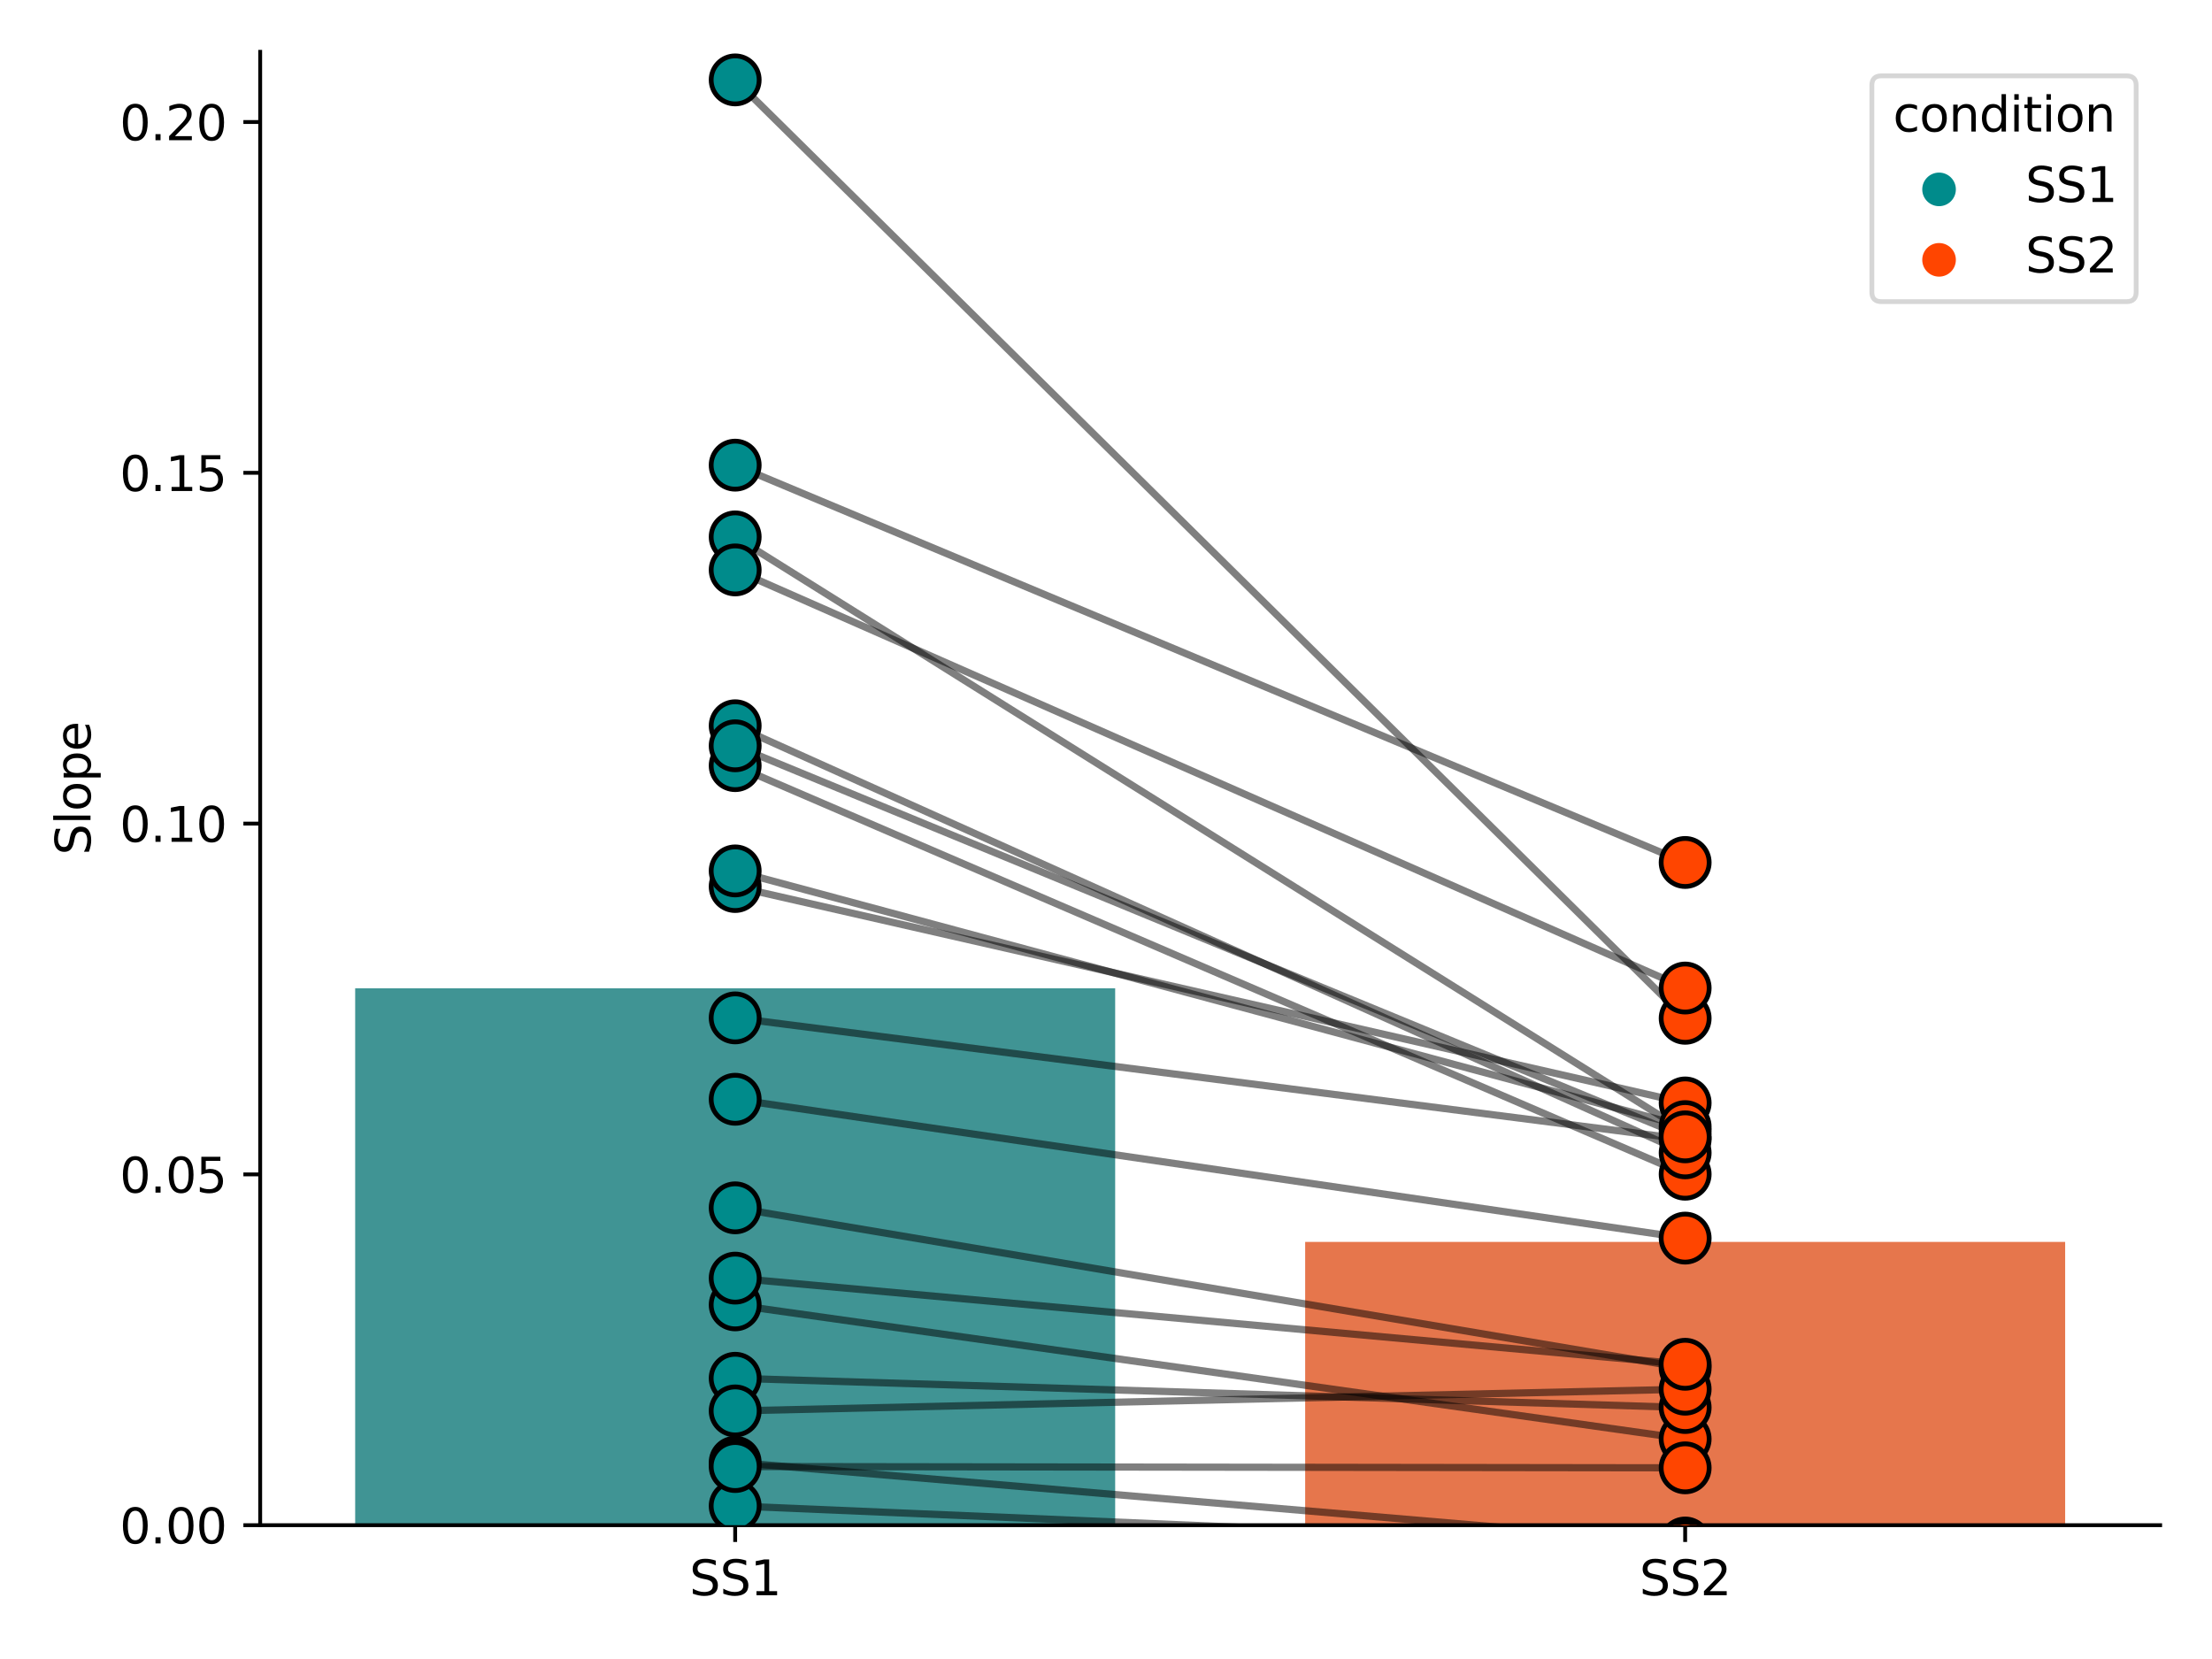 <?xml version="1.0" encoding="utf-8" standalone="no"?>
<!DOCTYPE svg PUBLIC "-//W3C//DTD SVG 1.1//EN"
  "http://www.w3.org/Graphics/SVG/1.1/DTD/svg11.dtd">
<svg xmlns:xlink="http://www.w3.org/1999/xlink" width="460.8pt" height="345.6pt" viewBox="0 0 460.8 345.6" xmlns="http://www.w3.org/2000/svg" version="1.1">
 <defs>
  <style type="text/css">*{stroke-linejoin: round; stroke-linecap: butt}</style>
 </defs>
 <g id="figure_1">
  <g id="patch_1">
   <path d="M 0 345.6 
L 460.8 345.6 
L 460.8 0 
L 0 0 
z
" style="fill: #ffffff"/>
  </g>
  <g id="axes_1">
   <g id="patch_2">
    <path d="M 54.2 317.72 
L 450 317.72 
L 450 10.8 
L 54.2 10.8 
z
" style="fill: #ffffff"/>
   </g>
   <g id="patch_3">
    <path d="M 73.99 317.72 
L 232.31 317.72 
L 232.31 205.888 
L 73.99 205.888 
z
" clip-path="url(#p662beac5e2)" style="fill: #117a7a; opacity: 0.8"/>
   </g>
   <g id="patch_4">
    <path d="M 271.89 317.72 
L 430.21 317.72 
L 430.21 258.708 
L 271.89 258.708 
z
" clip-path="url(#p662beac5e2)" style="fill: #df5420; opacity: 0.8"/>
   </g>
   <g id="PathCollection_1"/>
   <g id="PathCollection_2"/>
   <g id="matplotlib.axis_1">
    <g id="xtick_1">
     <g id="line2d_1">
      <defs>
       <path id="ma2b8db88aa" d="M 0 0 
L 0 3.5 
" style="stroke: #000000; stroke-width: 0.8"/>
      </defs>
      <g>
       <use xlink:href="#ma2b8db88aa" x="153.15" y="317.72" style="stroke: #000000; stroke-width: 0.8"/>
      </g>
     </g>
     <g id="text_1">
      <!-- SS1 -->
      <g transform="translate(143.62 332.318) scale(0.1 -0.1)">
       <defs>
        <path id="DejaVuSans-53" d="M 3425 4513 
L 3425 3897 
Q 3066 4069 2747 4153 
Q 2428 4238 2131 4238 
Q 1616 4238 1336 4038 
Q 1056 3838 1056 3469 
Q 1056 3159 1242 3001 
Q 1428 2844 1947 2747 
L 2328 2669 
Q 3034 2534 3370 2195 
Q 3706 1856 3706 1288 
Q 3706 609 3251 259 
Q 2797 -91 1919 -91 
Q 1588 -91 1214 -16 
Q 841 59 441 206 
L 441 856 
Q 825 641 1194 531 
Q 1563 422 1919 422 
Q 2459 422 2753 634 
Q 3047 847 3047 1241 
Q 3047 1584 2836 1778 
Q 2625 1972 2144 2069 
L 1759 2144 
Q 1053 2284 737 2584 
Q 422 2884 422 3419 
Q 422 4038 858 4394 
Q 1294 4750 2059 4750 
Q 2388 4750 2728 4690 
Q 3069 4631 3425 4513 
z
" transform="scale(0.016)"/>
        <path id="DejaVuSans-31" d="M 794 531 
L 1825 531 
L 1825 4091 
L 703 3866 
L 703 4441 
L 1819 4666 
L 2450 4666 
L 2450 531 
L 3481 531 
L 3481 0 
L 794 0 
L 794 531 
z
" transform="scale(0.016)"/>
       </defs>
       <use xlink:href="#DejaVuSans-53"/>
       <use xlink:href="#DejaVuSans-53" x="63.477"/>
       <use xlink:href="#DejaVuSans-31" x="126.953"/>
      </g>
     </g>
    </g>
    <g id="xtick_2">
     <g id="line2d_2">
      <g>
       <use xlink:href="#ma2b8db88aa" x="351.05" y="317.72" style="stroke: #000000; stroke-width: 0.8"/>
      </g>
     </g>
     <g id="text_2">
      <!-- SS2 -->
      <g transform="translate(341.52 332.318) scale(0.1 -0.1)">
       <defs>
        <path id="DejaVuSans-32" d="M 1228 531 
L 3431 531 
L 3431 0 
L 469 0 
L 469 531 
Q 828 903 1448 1529 
Q 2069 2156 2228 2338 
Q 2531 2678 2651 2914 
Q 2772 3150 2772 3378 
Q 2772 3750 2511 3984 
Q 2250 4219 1831 4219 
Q 1534 4219 1204 4116 
Q 875 4013 500 3803 
L 500 4441 
Q 881 4594 1212 4672 
Q 1544 4750 1819 4750 
Q 2544 4750 2975 4387 
Q 3406 4025 3406 3419 
Q 3406 3131 3298 2873 
Q 3191 2616 2906 2266 
Q 2828 2175 2409 1742 
Q 1991 1309 1228 531 
z
" transform="scale(0.016)"/>
       </defs>
       <use xlink:href="#DejaVuSans-53"/>
       <use xlink:href="#DejaVuSans-53" x="63.477"/>
       <use xlink:href="#DejaVuSans-32" x="126.953"/>
      </g>
     </g>
    </g>
   </g>
   <g id="matplotlib.axis_2">
    <g id="ytick_1">
     <g id="line2d_3">
      <defs>
       <path id="m2989cbee57" d="M 0 0 
L -3.5 0 
" style="stroke: #000000; stroke-width: 0.8"/>
      </defs>
      <g>
       <use xlink:href="#m2989cbee57" x="54.2" y="317.72" style="stroke: #000000; stroke-width: 0.8"/>
      </g>
     </g>
     <g id="text_3">
      <!-- 0.00 -->
      <g transform="translate(24.934 321.519) scale(0.1 -0.1)">
       <defs>
        <path id="DejaVuSans-30" d="M 2034 4250 
Q 1547 4250 1301 3770 
Q 1056 3291 1056 2328 
Q 1056 1369 1301 889 
Q 1547 409 2034 409 
Q 2525 409 2770 889 
Q 3016 1369 3016 2328 
Q 3016 3291 2770 3770 
Q 2525 4250 2034 4250 
z
M 2034 4750 
Q 2819 4750 3233 4129 
Q 3647 3509 3647 2328 
Q 3647 1150 3233 529 
Q 2819 -91 2034 -91 
Q 1250 -91 836 529 
Q 422 1150 422 2328 
Q 422 3509 836 4129 
Q 1250 4750 2034 4750 
z
" transform="scale(0.016)"/>
        <path id="DejaVuSans-2e" d="M 684 794 
L 1344 794 
L 1344 0 
L 684 0 
L 684 794 
z
" transform="scale(0.016)"/>
       </defs>
       <use xlink:href="#DejaVuSans-30"/>
       <use xlink:href="#DejaVuSans-2e" x="63.623"/>
       <use xlink:href="#DejaVuSans-30" x="95.41"/>
       <use xlink:href="#DejaVuSans-30" x="159.033"/>
      </g>
     </g>
    </g>
    <g id="ytick_2">
     <g id="line2d_4">
      <g>
       <use xlink:href="#m2989cbee57" x="54.2" y="244.644" style="stroke: #000000; stroke-width: 0.8"/>
      </g>
     </g>
     <g id="text_4">
      <!-- 0.05 -->
      <g transform="translate(24.934 248.443) scale(0.1 -0.1)">
       <defs>
        <path id="DejaVuSans-35" d="M 691 4666 
L 3169 4666 
L 3169 4134 
L 1269 4134 
L 1269 2991 
Q 1406 3038 1543 3061 
Q 1681 3084 1819 3084 
Q 2600 3084 3056 2656 
Q 3513 2228 3513 1497 
Q 3513 744 3044 326 
Q 2575 -91 1722 -91 
Q 1428 -91 1123 -41 
Q 819 9 494 109 
L 494 744 
Q 775 591 1075 516 
Q 1375 441 1709 441 
Q 2250 441 2565 725 
Q 2881 1009 2881 1497 
Q 2881 1984 2565 2268 
Q 2250 2553 1709 2553 
Q 1456 2553 1204 2497 
Q 953 2441 691 2322 
L 691 4666 
z
" transform="scale(0.016)"/>
       </defs>
       <use xlink:href="#DejaVuSans-30"/>
       <use xlink:href="#DejaVuSans-2e" x="63.623"/>
       <use xlink:href="#DejaVuSans-30" x="95.41"/>
       <use xlink:href="#DejaVuSans-35" x="159.033"/>
      </g>
     </g>
    </g>
    <g id="ytick_3">
     <g id="line2d_5">
      <g>
       <use xlink:href="#m2989cbee57" x="54.2" y="171.568" style="stroke: #000000; stroke-width: 0.8"/>
      </g>
     </g>
     <g id="text_5">
      <!-- 0.10 -->
      <g transform="translate(24.934 175.367) scale(0.1 -0.1)">
       <use xlink:href="#DejaVuSans-30"/>
       <use xlink:href="#DejaVuSans-2e" x="63.623"/>
       <use xlink:href="#DejaVuSans-31" x="95.41"/>
       <use xlink:href="#DejaVuSans-30" x="159.033"/>
      </g>
     </g>
    </g>
    <g id="ytick_4">
     <g id="line2d_6">
      <g>
       <use xlink:href="#m2989cbee57" x="54.2" y="98.491" style="stroke: #000000; stroke-width: 0.8"/>
      </g>
     </g>
     <g id="text_6">
      <!-- 0.15 -->
      <g transform="translate(24.934 102.291) scale(0.1 -0.1)">
       <use xlink:href="#DejaVuSans-30"/>
       <use xlink:href="#DejaVuSans-2e" x="63.623"/>
       <use xlink:href="#DejaVuSans-31" x="95.41"/>
       <use xlink:href="#DejaVuSans-35" x="159.033"/>
      </g>
     </g>
    </g>
    <g id="ytick_5">
     <g id="line2d_7">
      <g>
       <use xlink:href="#m2989cbee57" x="54.2" y="25.415" style="stroke: #000000; stroke-width: 0.8"/>
      </g>
     </g>
     <g id="text_7">
      <!-- 0.20 -->
      <g transform="translate(24.934 29.214) scale(0.1 -0.1)">
       <use xlink:href="#DejaVuSans-30"/>
       <use xlink:href="#DejaVuSans-2e" x="63.623"/>
       <use xlink:href="#DejaVuSans-32" x="95.41"/>
       <use xlink:href="#DejaVuSans-30" x="159.033"/>
      </g>
     </g>
    </g>
    <g id="text_8">
     <!-- Slope -->
     <g transform="translate(18.855 178.133) rotate(-90) scale(0.1 -0.1)">
      <defs>
       <path id="DejaVuSans-6c" d="M 603 4863 
L 1178 4863 
L 1178 0 
L 603 0 
L 603 4863 
z
" transform="scale(0.016)"/>
       <path id="DejaVuSans-6f" d="M 1959 3097 
Q 1497 3097 1228 2736 
Q 959 2375 959 1747 
Q 959 1119 1226 758 
Q 1494 397 1959 397 
Q 2419 397 2687 759 
Q 2956 1122 2956 1747 
Q 2956 2369 2687 2733 
Q 2419 3097 1959 3097 
z
M 1959 3584 
Q 2709 3584 3137 3096 
Q 3566 2609 3566 1747 
Q 3566 888 3137 398 
Q 2709 -91 1959 -91 
Q 1206 -91 779 398 
Q 353 888 353 1747 
Q 353 2609 779 3096 
Q 1206 3584 1959 3584 
z
" transform="scale(0.016)"/>
       <path id="DejaVuSans-70" d="M 1159 525 
L 1159 -1331 
L 581 -1331 
L 581 3500 
L 1159 3500 
L 1159 2969 
Q 1341 3281 1617 3432 
Q 1894 3584 2278 3584 
Q 2916 3584 3314 3078 
Q 3713 2572 3713 1747 
Q 3713 922 3314 415 
Q 2916 -91 2278 -91 
Q 1894 -91 1617 61 
Q 1341 213 1159 525 
z
M 3116 1747 
Q 3116 2381 2855 2742 
Q 2594 3103 2138 3103 
Q 1681 3103 1420 2742 
Q 1159 2381 1159 1747 
Q 1159 1113 1420 752 
Q 1681 391 2138 391 
Q 2594 391 2855 752 
Q 3116 1113 3116 1747 
z
" transform="scale(0.016)"/>
       <path id="DejaVuSans-65" d="M 3597 1894 
L 3597 1613 
L 953 1613 
Q 991 1019 1311 708 
Q 1631 397 2203 397 
Q 2534 397 2845 478 
Q 3156 559 3463 722 
L 3463 178 
Q 3153 47 2828 -22 
Q 2503 -91 2169 -91 
Q 1331 -91 842 396 
Q 353 884 353 1716 
Q 353 2575 817 3079 
Q 1281 3584 2069 3584 
Q 2775 3584 3186 3129 
Q 3597 2675 3597 1894 
z
M 3022 2063 
Q 3016 2534 2758 2815 
Q 2500 3097 2075 3097 
Q 1594 3097 1305 2825 
Q 1016 2553 972 2059 
L 3022 2063 
z
" transform="scale(0.016)"/>
      </defs>
      <use xlink:href="#DejaVuSans-53"/>
      <use xlink:href="#DejaVuSans-6c" x="63.477"/>
      <use xlink:href="#DejaVuSans-6f" x="91.26"/>
      <use xlink:href="#DejaVuSans-70" x="152.441"/>
      <use xlink:href="#DejaVuSans-65" x="215.918"/>
     </g>
    </g>
   </g>
   <g id="line2d_8">
    <path d="M 153.15 159.495 
L 351.05 244.608 
" clip-path="url(#p662beac5e2)" style="fill: none; stroke: #000000; stroke-opacity: 0.5; stroke-width: 1.5; stroke-linecap: square"/>
   </g>
   <g id="line2d_9">
    <path d="M 153.15 111.844 
L 351.05 235.68 
" clip-path="url(#p662beac5e2)" style="fill: none; stroke: #000000; stroke-opacity: 0.5; stroke-width: 1.5; stroke-linecap: square"/>
   </g>
   <g id="line2d_10">
    <path d="M 153.15 304.62 
L 351.05 321.433 
" clip-path="url(#p662beac5e2)" style="fill: none; stroke: #000000; stroke-opacity: 0.5; stroke-width: 1.5; stroke-linecap: square"/>
   </g>
   <g id="line2d_11">
    <path d="M 153.15 212.044 
L 351.05 237.346 
" clip-path="url(#p662beac5e2)" style="fill: none; stroke: #000000; stroke-opacity: 0.5; stroke-width: 1.5; stroke-linecap: square"/>
   </g>
   <g id="line2d_12">
    <path d="M 153.15 251.614 
L 351.05 284.979 
" clip-path="url(#p662beac5e2)" style="fill: none; stroke: #000000; stroke-opacity: 0.5; stroke-width: 1.5; stroke-linecap: square"/>
   </g>
   <g id="line2d_13">
    <path d="M 153.15 313.714 
L 351.05 322.086 
" clip-path="url(#p662beac5e2)" style="fill: none; stroke: #000000; stroke-opacity: 0.5; stroke-width: 1.5; stroke-linecap: square"/>
   </g>
   <g id="line2d_14">
    <path d="M 153.15 271.827 
L 351.05 299.75 
" clip-path="url(#p662beac5e2)" style="fill: none; stroke: #000000; stroke-opacity: 0.5; stroke-width: 1.5; stroke-linecap: square"/>
   </g>
   <g id="line2d_15">
    <path d="M 153.15 228.997 
L 351.05 257.92 
" clip-path="url(#p662beac5e2)" style="fill: none; stroke: #000000; stroke-opacity: 0.5; stroke-width: 1.5; stroke-linecap: square"/>
   </g>
   <g id="line2d_16">
    <path d="M 153.15 16.644 
L 351.05 212.128 
" clip-path="url(#p662beac5e2)" style="fill: none; stroke: #000000; stroke-opacity: 0.5; stroke-width: 1.5; stroke-linecap: square"/>
   </g>
   <g id="line2d_17">
    <path d="M 153.15 287.118 
L 351.05 293.214 
" clip-path="url(#p662beac5e2)" style="fill: none; stroke: #000000; stroke-opacity: 0.5; stroke-width: 1.5; stroke-linecap: square"/>
   </g>
   <g id="line2d_18">
    <path d="M 153.15 151.189 
L 351.05 240.16 
" clip-path="url(#p662beac5e2)" style="fill: none; stroke: #000000; stroke-opacity: 0.5; stroke-width: 1.5; stroke-linecap: square"/>
   </g>
   <g id="line2d_19">
    <path d="M 153.15 184.679 
L 351.05 229.763 
" clip-path="url(#p662beac5e2)" style="fill: none; stroke: #000000; stroke-opacity: 0.5; stroke-width: 1.5; stroke-linecap: square"/>
   </g>
   <g id="line2d_20">
    <path d="M 153.15 181.426 
L 351.05 234.692 
" clip-path="url(#p662beac5e2)" style="fill: none; stroke: #000000; stroke-opacity: 0.5; stroke-width: 1.5; stroke-linecap: square"/>
   </g>
   <g id="line2d_21">
    <path d="M 153.15 293.92 
L 351.05 289.394 
" clip-path="url(#p662beac5e2)" style="fill: none; stroke: #000000; stroke-opacity: 0.5; stroke-width: 1.5; stroke-linecap: square"/>
   </g>
   <g id="line2d_22">
    <path d="M 153.15 96.9 
L 351.05 179.668 
" clip-path="url(#p662beac5e2)" style="fill: none; stroke: #000000; stroke-opacity: 0.5; stroke-width: 1.5; stroke-linecap: square"/>
   </g>
   <g id="line2d_23">
    <path d="M 153.15 155.363 
L 351.05 236.825 
" clip-path="url(#p662beac5e2)" style="fill: none; stroke: #000000; stroke-opacity: 0.5; stroke-width: 1.5; stroke-linecap: square"/>
   </g>
   <g id="line2d_24">
    <path d="M 153.15 305.505 
L 351.05 305.777 
" clip-path="url(#p662beac5e2)" style="fill: none; stroke: #000000; stroke-opacity: 0.5; stroke-width: 1.5; stroke-linecap: square"/>
   </g>
   <g id="line2d_25">
    <path d="M 153.15 118.725 
L 351.05 205.824 
" clip-path="url(#p662beac5e2)" style="fill: none; stroke: #000000; stroke-opacity: 0.5; stroke-width: 1.5; stroke-linecap: square"/>
   </g>
   <g id="line2d_26">
    <path d="M 153.15 266.256 
L 351.05 284.204 
" clip-path="url(#p662beac5e2)" style="fill: none; stroke: #000000; stroke-opacity: 0.5; stroke-width: 1.5; stroke-linecap: square"/>
   </g>
   <g id="patch_5">
    <path d="M 54.2 317.72 
L 54.2 10.8 
" style="fill: none; stroke: #000000; stroke-width: 0.8; stroke-linejoin: miter; stroke-linecap: square"/>
   </g>
   <g id="patch_6">
    <path d="M 54.2 317.72 
L 450 317.72 
" style="fill: none; stroke: #000000; stroke-width: 0.8; stroke-linejoin: miter; stroke-linecap: square"/>
   </g>
   <g id="PathCollection_3">
    <defs>
     <path id="C0_0_cbd0b15300" d="M 0 5 
C 1.326 5 2.598 4.473 3.536 3.536 
C 4.473 2.598 5 1.326 5 -0 
C 5 -1.326 4.473 -2.598 3.536 -3.536 
C 2.598 -4.473 1.326 -5 0 -5 
C -1.326 -5 -2.598 -4.473 -3.536 -3.536 
C -4.473 -2.598 -5 -1.326 -5 0 
C -5 1.326 -4.473 2.598 -3.536 3.536 
C -2.598 4.473 -1.326 5 0 5 
z
"/>
    </defs>
    <g clip-path="url(#p662beac5e2)">
     <use xlink:href="#C0_0_cbd0b15300" x="153.15" y="159.495" style="fill: #008b8b; stroke: #000000"/>
    </g>
    <g clip-path="url(#p662beac5e2)">
     <use xlink:href="#C0_0_cbd0b15300" x="153.15" y="111.844" style="fill: #008b8b; stroke: #000000"/>
    </g>
    <g clip-path="url(#p662beac5e2)">
     <use xlink:href="#C0_0_cbd0b15300" x="153.15" y="304.62" style="fill: #008b8b; stroke: #000000"/>
    </g>
    <g clip-path="url(#p662beac5e2)">
     <use xlink:href="#C0_0_cbd0b15300" x="153.15" y="212.044" style="fill: #008b8b; stroke: #000000"/>
    </g>
    <g clip-path="url(#p662beac5e2)">
     <use xlink:href="#C0_0_cbd0b15300" x="153.15" y="251.614" style="fill: #008b8b; stroke: #000000"/>
    </g>
    <g clip-path="url(#p662beac5e2)">
     <use xlink:href="#C0_0_cbd0b15300" x="153.15" y="313.714" style="fill: #008b8b; stroke: #000000"/>
    </g>
    <g clip-path="url(#p662beac5e2)">
     <use xlink:href="#C0_0_cbd0b15300" x="153.15" y="271.827" style="fill: #008b8b; stroke: #000000"/>
    </g>
    <g clip-path="url(#p662beac5e2)">
     <use xlink:href="#C0_0_cbd0b15300" x="153.15" y="228.997" style="fill: #008b8b; stroke: #000000"/>
    </g>
    <g clip-path="url(#p662beac5e2)">
     <use xlink:href="#C0_0_cbd0b15300" x="153.15" y="16.644" style="fill: #008b8b; stroke: #000000"/>
    </g>
    <g clip-path="url(#p662beac5e2)">
     <use xlink:href="#C0_0_cbd0b15300" x="153.15" y="287.118" style="fill: #008b8b; stroke: #000000"/>
    </g>
    <g clip-path="url(#p662beac5e2)">
     <use xlink:href="#C0_0_cbd0b15300" x="153.15" y="151.189" style="fill: #008b8b; stroke: #000000"/>
    </g>
    <g clip-path="url(#p662beac5e2)">
     <use xlink:href="#C0_0_cbd0b15300" x="153.15" y="184.679" style="fill: #008b8b; stroke: #000000"/>
    </g>
    <g clip-path="url(#p662beac5e2)">
     <use xlink:href="#C0_0_cbd0b15300" x="153.15" y="181.426" style="fill: #008b8b; stroke: #000000"/>
    </g>
    <g clip-path="url(#p662beac5e2)">
     <use xlink:href="#C0_0_cbd0b15300" x="153.15" y="293.92" style="fill: #008b8b; stroke: #000000"/>
    </g>
    <g clip-path="url(#p662beac5e2)">
     <use xlink:href="#C0_0_cbd0b15300" x="153.15" y="96.9" style="fill: #008b8b; stroke: #000000"/>
    </g>
    <g clip-path="url(#p662beac5e2)">
     <use xlink:href="#C0_0_cbd0b15300" x="153.15" y="155.363" style="fill: #008b8b; stroke: #000000"/>
    </g>
    <g clip-path="url(#p662beac5e2)">
     <use xlink:href="#C0_0_cbd0b15300" x="153.15" y="305.505" style="fill: #008b8b; stroke: #000000"/>
    </g>
    <g clip-path="url(#p662beac5e2)">
     <use xlink:href="#C0_0_cbd0b15300" x="153.15" y="118.725" style="fill: #008b8b; stroke: #000000"/>
    </g>
    <g clip-path="url(#p662beac5e2)">
     <use xlink:href="#C0_0_cbd0b15300" x="153.15" y="266.256" style="fill: #008b8b; stroke: #000000"/>
    </g>
   </g>
   <g id="PathCollection_4">
    <defs>
     <path id="C1_0_23875897e9" d="M 0 5 
C 1.326 5 2.598 4.473 3.536 3.536 
C 4.473 2.598 5 1.326 5 -0 
C 5 -1.326 4.473 -2.598 3.536 -3.536 
C 2.598 -4.473 1.326 -5 0 -5 
C -1.326 -5 -2.598 -4.473 -3.536 -3.536 
C -4.473 -2.598 -5 -1.326 -5 0 
C -5 1.326 -4.473 2.598 -3.536 3.536 
C -2.598 4.473 -1.326 5 0 5 
z
"/>
    </defs>
    <g clip-path="url(#p662beac5e2)">
     <use xlink:href="#C1_0_23875897e9" x="351.05" y="244.608" style="fill: #ff4500; stroke: #000000"/>
    </g>
    <g clip-path="url(#p662beac5e2)">
     <use xlink:href="#C1_0_23875897e9" x="351.05" y="235.68" style="fill: #ff4500; stroke: #000000"/>
    </g>
    <g clip-path="url(#p662beac5e2)">
     <use xlink:href="#C1_0_23875897e9" x="351.05" y="321.433" style="fill: #ff4500; stroke: #000000"/>
    </g>
    <g clip-path="url(#p662beac5e2)">
     <use xlink:href="#C1_0_23875897e9" x="351.05" y="237.346" style="fill: #ff4500; stroke: #000000"/>
    </g>
    <g clip-path="url(#p662beac5e2)">
     <use xlink:href="#C1_0_23875897e9" x="351.05" y="284.979" style="fill: #ff4500; stroke: #000000"/>
    </g>
    <g clip-path="url(#p662beac5e2)">
     <use xlink:href="#C1_0_23875897e9" x="351.05" y="322.086" style="fill: #ff4500; stroke: #000000"/>
    </g>
    <g clip-path="url(#p662beac5e2)">
     <use xlink:href="#C1_0_23875897e9" x="351.05" y="299.75" style="fill: #ff4500; stroke: #000000"/>
    </g>
    <g clip-path="url(#p662beac5e2)">
     <use xlink:href="#C1_0_23875897e9" x="351.05" y="257.92" style="fill: #ff4500; stroke: #000000"/>
    </g>
    <g clip-path="url(#p662beac5e2)">
     <use xlink:href="#C1_0_23875897e9" x="351.05" y="212.128" style="fill: #ff4500; stroke: #000000"/>
    </g>
    <g clip-path="url(#p662beac5e2)">
     <use xlink:href="#C1_0_23875897e9" x="351.05" y="293.214" style="fill: #ff4500; stroke: #000000"/>
    </g>
    <g clip-path="url(#p662beac5e2)">
     <use xlink:href="#C1_0_23875897e9" x="351.05" y="240.16" style="fill: #ff4500; stroke: #000000"/>
    </g>
    <g clip-path="url(#p662beac5e2)">
     <use xlink:href="#C1_0_23875897e9" x="351.05" y="229.763" style="fill: #ff4500; stroke: #000000"/>
    </g>
    <g clip-path="url(#p662beac5e2)">
     <use xlink:href="#C1_0_23875897e9" x="351.05" y="234.692" style="fill: #ff4500; stroke: #000000"/>
    </g>
    <g clip-path="url(#p662beac5e2)">
     <use xlink:href="#C1_0_23875897e9" x="351.05" y="289.394" style="fill: #ff4500; stroke: #000000"/>
    </g>
    <g clip-path="url(#p662beac5e2)">
     <use xlink:href="#C1_0_23875897e9" x="351.05" y="179.668" style="fill: #ff4500; stroke: #000000"/>
    </g>
    <g clip-path="url(#p662beac5e2)">
     <use xlink:href="#C1_0_23875897e9" x="351.05" y="236.825" style="fill: #ff4500; stroke: #000000"/>
    </g>
    <g clip-path="url(#p662beac5e2)">
     <use xlink:href="#C1_0_23875897e9" x="351.05" y="305.777" style="fill: #ff4500; stroke: #000000"/>
    </g>
    <g clip-path="url(#p662beac5e2)">
     <use xlink:href="#C1_0_23875897e9" x="351.05" y="205.824" style="fill: #ff4500; stroke: #000000"/>
    </g>
    <g clip-path="url(#p662beac5e2)">
     <use xlink:href="#C1_0_23875897e9" x="351.05" y="284.204" style="fill: #ff4500; stroke: #000000"/>
    </g>
   </g>
   <g id="legend_1">
    <g id="patch_7">
     <path d="M 391.941 62.834 
L 443 62.834 
Q 445 62.834 445 60.834 
L 445 17.8 
Q 445 15.8 443 15.8 
L 391.941 15.8 
Q 389.941 15.8 389.941 17.8 
L 389.941 60.834 
Q 389.941 62.834 391.941 62.834 
z
" style="fill: #ffffff; opacity: 0.8; stroke: #cccccc; stroke-linejoin: miter"/>
    </g>
    <g id="text_9">
     <!-- condition -->
     <g transform="translate(394.352 27.398) scale(0.1 -0.1)">
      <defs>
       <path id="DejaVuSans-63" d="M 3122 3366 
L 3122 2828 
Q 2878 2963 2633 3030 
Q 2388 3097 2138 3097 
Q 1578 3097 1268 2742 
Q 959 2388 959 1747 
Q 959 1106 1268 751 
Q 1578 397 2138 397 
Q 2388 397 2633 464 
Q 2878 531 3122 666 
L 3122 134 
Q 2881 22 2623 -34 
Q 2366 -91 2075 -91 
Q 1284 -91 818 406 
Q 353 903 353 1747 
Q 353 2603 823 3093 
Q 1294 3584 2113 3584 
Q 2378 3584 2631 3529 
Q 2884 3475 3122 3366 
z
" transform="scale(0.016)"/>
       <path id="DejaVuSans-6e" d="M 3513 2113 
L 3513 0 
L 2938 0 
L 2938 2094 
Q 2938 2591 2744 2837 
Q 2550 3084 2163 3084 
Q 1697 3084 1428 2787 
Q 1159 2491 1159 1978 
L 1159 0 
L 581 0 
L 581 3500 
L 1159 3500 
L 1159 2956 
Q 1366 3272 1645 3428 
Q 1925 3584 2291 3584 
Q 2894 3584 3203 3211 
Q 3513 2838 3513 2113 
z
" transform="scale(0.016)"/>
       <path id="DejaVuSans-64" d="M 2906 2969 
L 2906 4863 
L 3481 4863 
L 3481 0 
L 2906 0 
L 2906 525 
Q 2725 213 2448 61 
Q 2172 -91 1784 -91 
Q 1150 -91 751 415 
Q 353 922 353 1747 
Q 353 2572 751 3078 
Q 1150 3584 1784 3584 
Q 2172 3584 2448 3432 
Q 2725 3281 2906 2969 
z
M 947 1747 
Q 947 1113 1208 752 
Q 1469 391 1925 391 
Q 2381 391 2643 752 
Q 2906 1113 2906 1747 
Q 2906 2381 2643 2742 
Q 2381 3103 1925 3103 
Q 1469 3103 1208 2742 
Q 947 2381 947 1747 
z
" transform="scale(0.016)"/>
       <path id="DejaVuSans-69" d="M 603 3500 
L 1178 3500 
L 1178 0 
L 603 0 
L 603 3500 
z
M 603 4863 
L 1178 4863 
L 1178 4134 
L 603 4134 
L 603 4863 
z
" transform="scale(0.016)"/>
       <path id="DejaVuSans-74" d="M 1172 4494 
L 1172 3500 
L 2356 3500 
L 2356 3053 
L 1172 3053 
L 1172 1153 
Q 1172 725 1289 603 
Q 1406 481 1766 481 
L 2356 481 
L 2356 0 
L 1766 0 
Q 1100 0 847 248 
Q 594 497 594 1153 
L 594 3053 
L 172 3053 
L 172 3500 
L 594 3500 
L 594 4494 
L 1172 4494 
z
" transform="scale(0.016)"/>
      </defs>
      <use xlink:href="#DejaVuSans-63"/>
      <use xlink:href="#DejaVuSans-6f" x="54.98"/>
      <use xlink:href="#DejaVuSans-6e" x="116.162"/>
      <use xlink:href="#DejaVuSans-64" x="179.541"/>
      <use xlink:href="#DejaVuSans-69" x="243.018"/>
      <use xlink:href="#DejaVuSans-74" x="270.801"/>
      <use xlink:href="#DejaVuSans-69" x="310.01"/>
      <use xlink:href="#DejaVuSans-6f" x="337.793"/>
      <use xlink:href="#DejaVuSans-6e" x="398.975"/>
     </g>
    </g>
    <g id="PathCollection_5">
     <defs>
      <path id="m4fa9cf5601" d="M 0 3 
C 0.796 3 1.559 2.684 2.121 2.121 
C 2.684 1.559 3 0.796 3 0 
C 3 -0.796 2.684 -1.559 2.121 -2.121 
C 1.559 -2.684 0.796 -3 0 -3 
C -0.796 -3 -1.559 -2.684 -2.121 -2.121 
C -2.684 -1.559 -3 -0.796 -3 0 
C -3 0.796 -2.684 1.559 -2.121 2.121 
C -1.559 2.684 -0.796 3 0 3 
z
" style="stroke: #008b8b"/>
     </defs>
     <g>
      <use xlink:href="#m4fa9cf5601" x="403.941" y="39.452" style="fill: #008b8b; stroke: #008b8b"/>
     </g>
    </g>
    <g id="text_10">
     <!-- SS1 -->
     <g transform="translate(421.941 42.077) scale(0.1 -0.1)">
      <use xlink:href="#DejaVuSans-53"/>
      <use xlink:href="#DejaVuSans-53" x="63.477"/>
      <use xlink:href="#DejaVuSans-31" x="126.953"/>
     </g>
    </g>
    <g id="PathCollection_6">
     <defs>
      <path id="m3210c952e4" d="M 0 3 
C 0.796 3 1.559 2.684 2.121 2.121 
C 2.684 1.559 3 0.796 3 0 
C 3 -0.796 2.684 -1.559 2.121 -2.121 
C 1.559 -2.684 0.796 -3 0 -3 
C -0.796 -3 -1.559 -2.684 -2.121 -2.121 
C -2.684 -1.559 -3 -0.796 -3 0 
C -3 0.796 -2.684 1.559 -2.121 2.121 
C -1.559 2.684 -0.796 3 0 3 
z
" style="stroke: #ff4500"/>
     </defs>
     <g>
      <use xlink:href="#m3210c952e4" x="403.941" y="54.13" style="fill: #ff4500; stroke: #ff4500"/>
     </g>
    </g>
    <g id="text_11">
     <!-- SS2 -->
     <g transform="translate(421.941 56.755) scale(0.1 -0.1)">
      <use xlink:href="#DejaVuSans-53"/>
      <use xlink:href="#DejaVuSans-53" x="63.477"/>
      <use xlink:href="#DejaVuSans-32" x="126.953"/>
     </g>
    </g>
   </g>
  </g>
 </g>
 <defs>
  <clipPath id="p662beac5e2">
   <rect x="54.2" y="10.8" width="395.8" height="306.92"/>
  </clipPath>
 </defs>
</svg>
